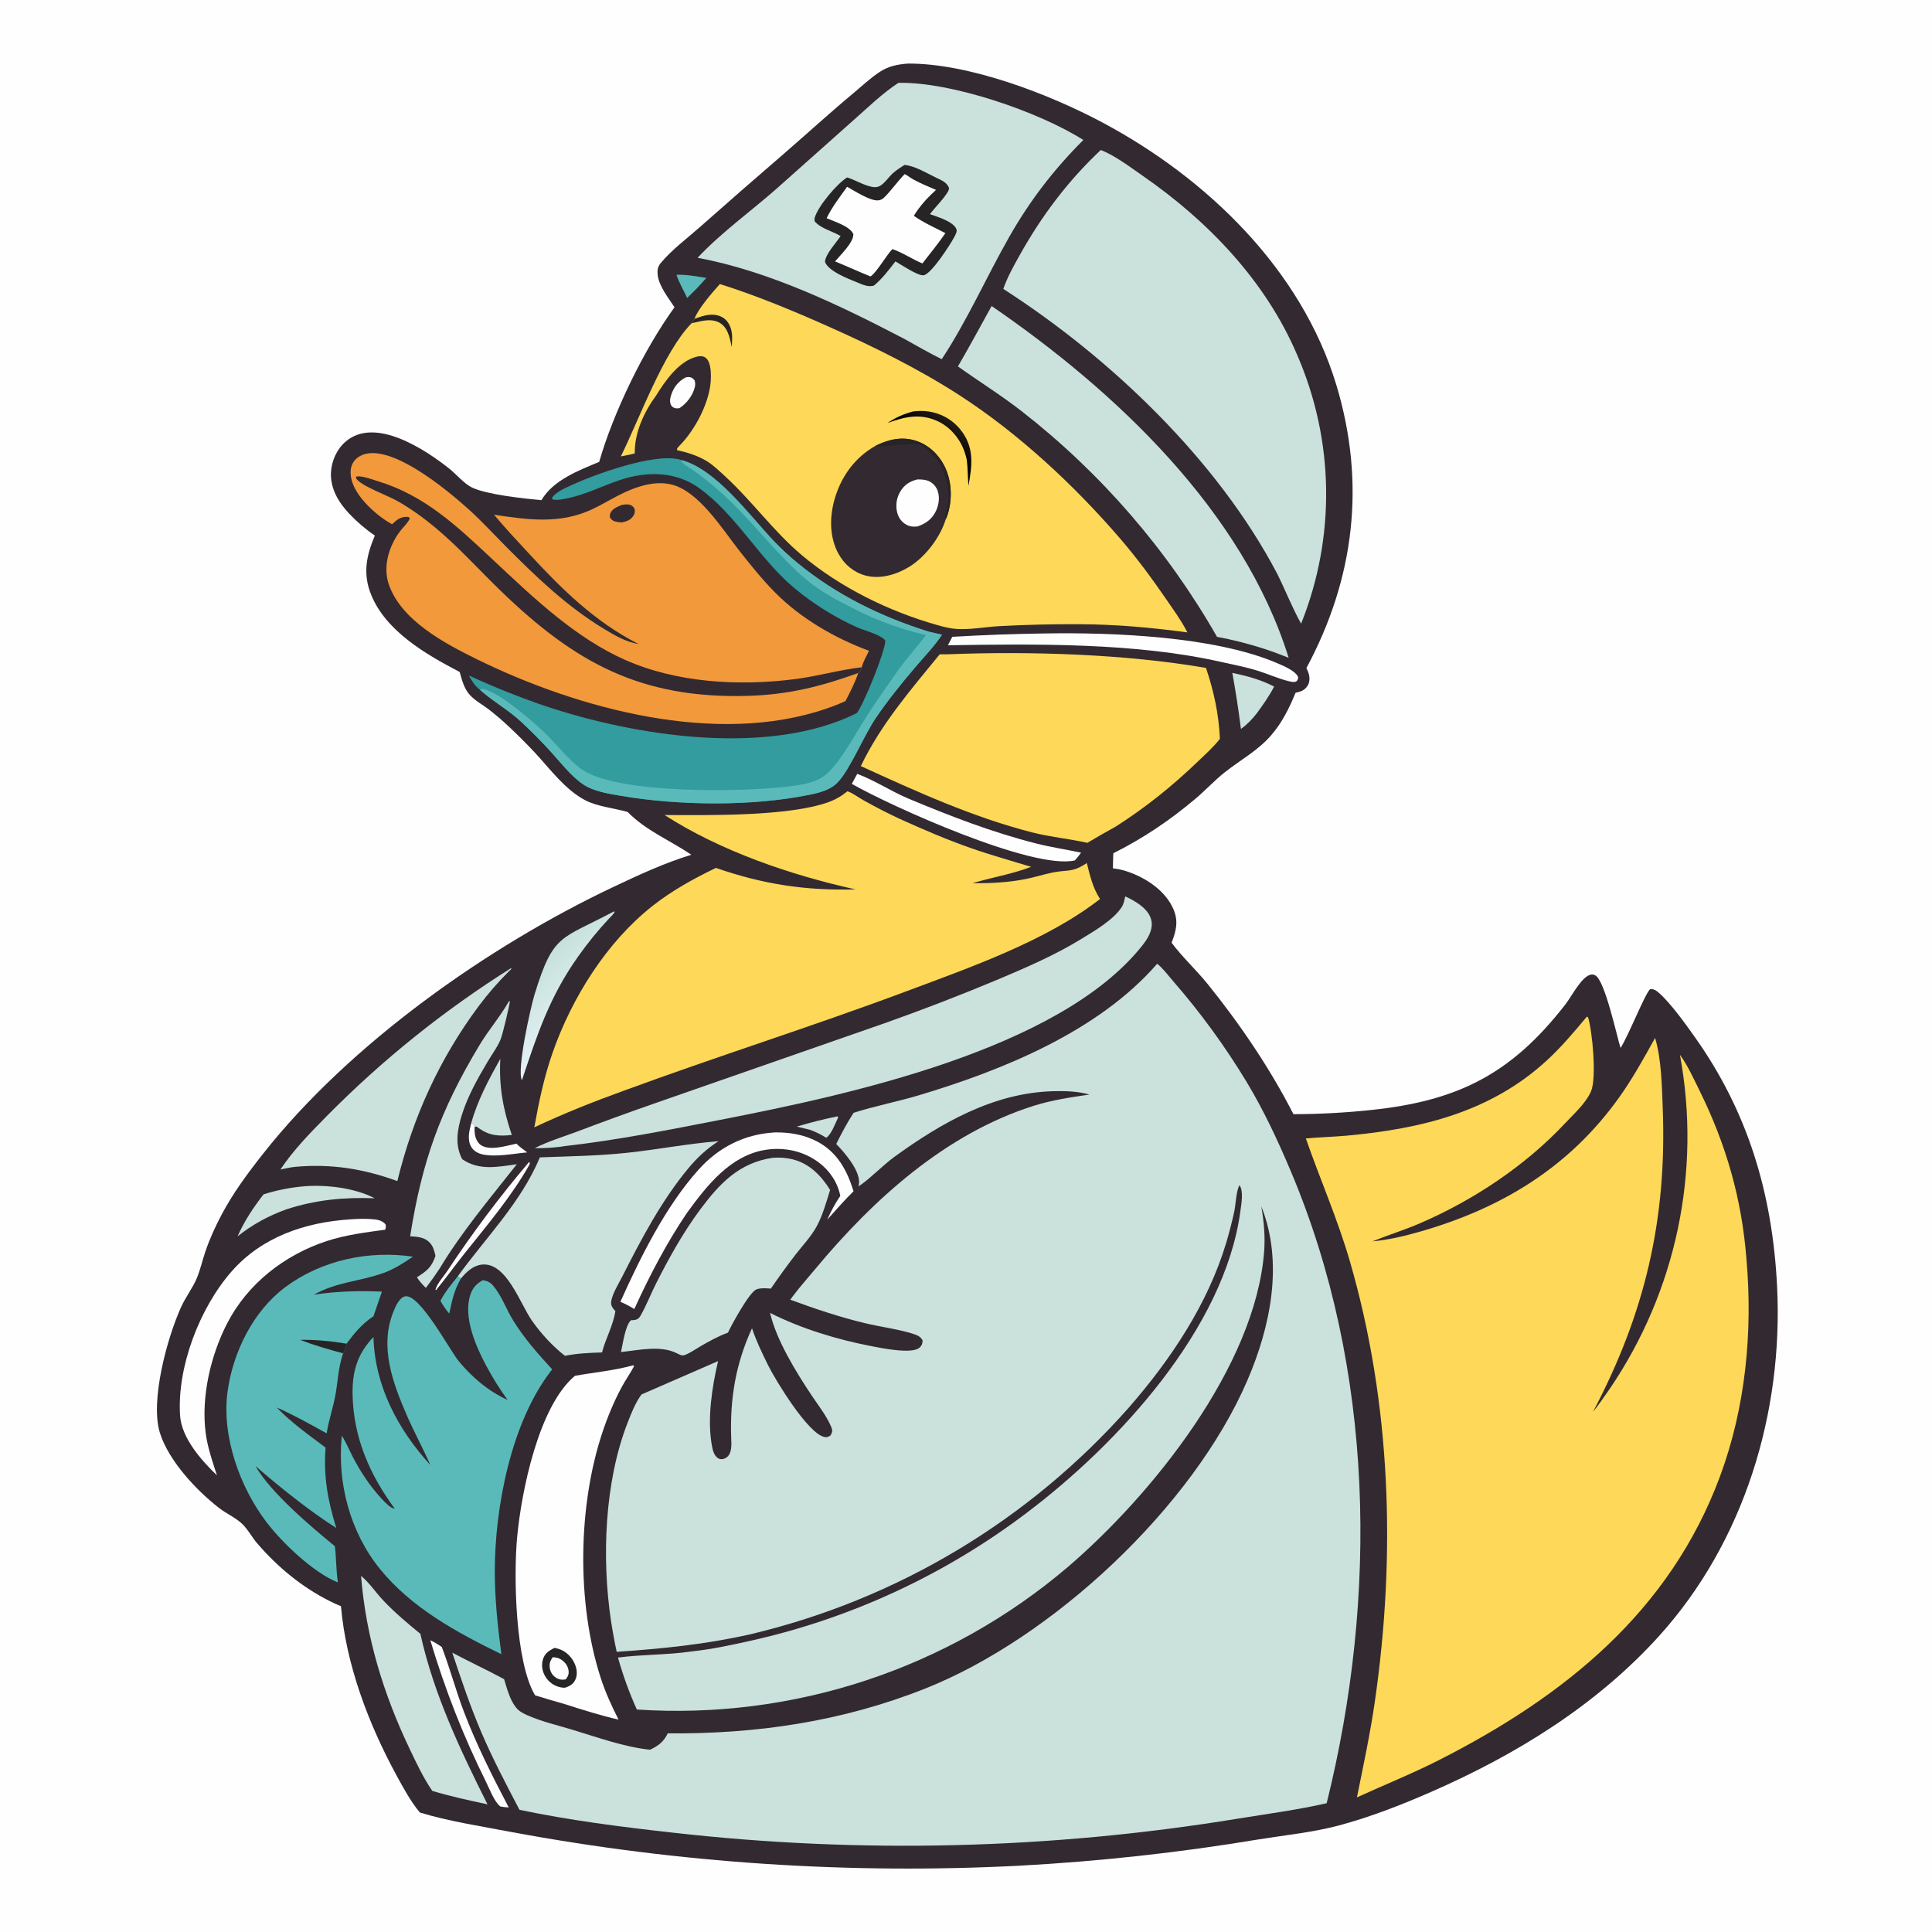 <svg version="1.1" xmlns="http://www.w3.org/2000/svg" style="display: block;" viewBox="0 0 2048 2048" width="1024" height="1024">
<defs>
	<linearGradient id="Gradient1" gradientUnits="userSpaceOnUse" x1="568.394" y1="1025.4" x2="615.712" y2="1071.11">
		<stop class="stop0" offset="0" stop-opacity="1" stop-color="rgb(198,225,217)"/>
		<stop class="stop1" offset="1" stop-opacity="1" stop-color="rgb(227,241,246)"/>
	</linearGradient>
	<linearGradient id="Gradient2" gradientUnits="userSpaceOnUse" x1="994.976" y1="474.049" x2="1012.02" y2="451.254">
		<stop class="stop0" offset="0" stop-opacity="1" stop-color="rgb(0,0,0)"/>
		<stop class="stop1" offset="1" stop-opacity="1" stop-color="rgb(34,26,22)"/>
	</linearGradient>
</defs>
<path transform="translate(0,0)" fill="rgb(254,254,254)" d="M 0 0 L 2048 0 L 2048 2048 L 0 2048 L 0 0 z"/>
<path transform="translate(0,0)" fill="rgb(50,42,48)" d="M 962.231 67.391 C 1026.89 66.974 1112.15 99.675 1169.05 130.069 C 1279.39 189.008 1379.57 285.643 1416.55 407.989 C 1447.99 511.993 1436 612.924 1384.85 708.174 C 1385.8 710.162 1386.76 712.179 1387.35 714.307 C 1388.51 718.516 1388.43 723.286 1386.01 727.055 C 1382.96 731.815 1378.64 733.28 1373.34 734.349 C 1366.63 750.758 1358.96 766.268 1347.22 779.729 C 1333.12 795.882 1314.65 805.724 1298.14 818.808 C 1287.45 827.28 1278.08 837.513 1267.65 846.341 C 1240.55 869.281 1211.92 888.62 1180.18 904.479 C 1179.89 909.803 1179.86 915.156 1179.73 920.487 C 1186.39 921.107 1192.66 922.872 1198.88 925.246 C 1217.36 932.302 1236.09 945.369 1244.04 964.144 C 1249.37 976.756 1246.69 987.171 1241.92 999.298 C 1253.32 1014.66 1268.02 1028.07 1280.14 1043.08 C 1314.43 1085.52 1346.26 1132.45 1371.1 1181.07 C 1398.2 1181.02 1425.27 1179.58 1452.22 1176.77 C 1545.05 1167.24 1601.88 1138.83 1659.44 1064.64 C 1665.63 1056.66 1675.55 1037.17 1684.78 1033.62 C 1687.06 1032.74 1688.99 1032.79 1691.15 1033.97 C 1701.3 1039.5 1713.74 1097.84 1717.84 1110.82 C 1725.97 1098.59 1743.9 1052.98 1749.23 1048.52 C 1753.2 1048.23 1755.74 1050.01 1758.59 1052.53 C 1770.93 1063.4 1786.2 1084.74 1795.92 1098.38 C 1853.02 1178.49 1878.83 1265.48 1883.78 1363.3 C 1890.53 1496.92 1849.11 1634.38 1758.45 1734.51 C 1692.12 1807.76 1607.04 1860.14 1517.14 1899.44 C 1485.56 1913.26 1453.43 1925.84 1420.1 1934.84 C 1392.5 1942.29 1363.08 1945.23 1334.85 1949.74 C 1250.57 1963.79 1165.57 1973.14 1080.24 1977.74 C 900.172 1986.99 719.637 1975.01 542.362 1942.07 C 511.714 1936.2 474.503 1930.49 444.983 1921.28 C 435.067 1909.23 427.71 1895.54 420.279 1881.89 C 390.672 1827.47 366.856 1764.8 361.43 1702.63 C 357.44 1701.02 353.521 1699.24 349.683 1697.3 C 319.852 1682.32 294.482 1661.33 272.738 1636.14 C 267.131 1629.64 263.191 1621.75 257.047 1615.72 C 250.082 1608.89 240.089 1604.64 232.301 1598.6 C 208.271 1579.95 178.779 1548.55 169.498 1518.87 C 158.974 1485.22 177.119 1418.12 192.079 1385.31 C 196.96 1374.61 204.515 1365.04 208.919 1354.2 C 212.547 1345.27 214.665 1335.59 217.781 1326.45 C 222.264 1313.3 228.159 1300.37 234.648 1288.08 C 247.08 1264.55 262.533 1243.72 278.981 1222.88 C 370.831 1106.48 517.216 1003.01 650.978 939.825 C 677.802 927.154 704.449 914.78 732.859 906.084 C 710.06 890.6 685.133 880.837 665.325 860.736 C 651.011 856.575 633.167 855.084 620.062 848.141 C 598.916 836.938 583.096 815.198 567.085 797.911 C 558.054 788.274 548.708 778.937 539.062 769.917 C 532.359 763.612 525.362 757.628 518.095 751.983 C 511.297 746.79 502.78 742.337 497.264 735.77 C 491.722 729.171 489.584 720.448 487.29 712.33 C 451.741 693.817 408.922 669.09 393.322 630.177 C 384.413 607.956 388.367 589.086 397.351 567.707 C 387.706 561.154 378.344 553.141 370.307 544.684 C 359.082 532.873 350.064 517.909 350.822 501.039 C 351.377 488.711 357.046 476.057 366.492 468.015 C 397.895 441.279 450.886 476.675 476.124 496.667 C 483.63 502.613 491.873 512.694 500.281 516.761 C 515.832 524.282 555.436 528.499 573.9 530.209 C 586.735 508.659 613.072 498.926 635.164 489.603 C 650.202 437.204 682.846 369.884 715.025 325.717 C 708.664 315.987 698.699 303.587 697.205 291.792 C 696.621 287.188 697.091 282.874 700.104 279.206 C 711.76 265.02 728.176 252.848 742.006 240.62 C 771.502 214.512 801.173 188.602 831.017 162.893 C 855.717 141.523 879.796 119.447 904.896 98.545 C 913.751 91.171 922.737 82.695 932.349 76.361 C 941.909 70.061 951.027 68.327 962.231 67.391 z"/>
<path transform="translate(0,0)" fill="rgb(203,225,219)" d="M 1226.66 1021.62 C 1232.53 1026.16 1237.94 1033.58 1242.85 1039.21 C 1272.12 1072.76 1298.42 1108.78 1321.46 1146.88 C 1339.8 1177.32 1354.48 1208.85 1368.29 1241.53 C 1456.98 1451.48 1460.7 1692.28 1406.33 1911.49 C 1375.34 1918.56 1343.36 1922.79 1311.98 1927.88 C 1113.6 1960.35 911.684 1965.28 711.952 1942.54 C 658.234 1936.58 603.588 1929.58 550.678 1918.48 C 536.402 1891.23 522.105 1864.11 510.018 1835.78 C 498.325 1808.38 488.826 1780.1 479.437 1751.85 C 497.524 1761.64 516.28 1770.12 534.345 1779.96 C 537.486 1789.94 540.399 1801.94 547.089 1810.16 C 550.439 1814.28 554.953 1816.49 559.729 1818.56 C 574.218 1824.87 590.493 1828.73 605.671 1833.27 C 632.517 1841.31 661.105 1851.85 688.987 1854.78 C 697.917 1850.68 703.523 1846.39 707.854 1837.41 C 802.003 1838.28 892.626 1824.9 980.461 1790.07 C 1115.8 1736.39 1264.26 1597.65 1322.14 1463.55 C 1346.85 1406.31 1360.86 1338.63 1337.05 1278.79 C 1339.8 1294.93 1341.3 1310.62 1340.02 1326.99 C 1330.53 1448.69 1221.22 1584.53 1131.94 1661.1 C 1005.12 1769 841.218 1823.19 675.07 1812.16 C 667.022 1794.33 660.346 1775.91 655.099 1757.07 C 680.985 1753.7 707.243 1754.39 733.239 1750.57 C 754.226 1748.36 775.489 1743.79 796.073 1739.18 C 902.255 1715.44 1002.08 1669.12 1088.76 1603.35 C 1185.04 1530.64 1298.05 1408.48 1314.84 1283.97 C 1315.81 1276.75 1318.53 1262.42 1313.84 1256.29 C 1310.23 1263.3 1310.06 1276.41 1308.34 1284.45 C 1305.91 1295.51 1303.09 1306.48 1299.87 1317.33 C 1280.36 1382.37 1241.08 1441.07 1196.81 1491.86 C 1091.01 1611.64 950.693 1695.7 795.157 1732.45 C 747.956 1743.15 701.873 1747.72 653.719 1751 C 651.394 1740.24 649.396 1729.41 647.73 1718.52 C 637.722 1652.09 640.726 1570.68 665.491 1507.61 C 669.417 1497.61 673.601 1486.87 680.028 1478.19 L 761.196 1442.82 C 754.828 1470.02 749.796 1502.78 754.292 1530.36 C 755.163 1535.7 756.347 1542.77 761.283 1545.86 C 762.984 1546.92 765.347 1547.07 767.247 1546.43 C 776.786 1543.25 775.317 1531.03 775.061 1523.06 C 773.749 1482.27 779.975 1445.24 797.156 1408.05 C 801.597 1421.39 807.866 1434.3 814.063 1446.91 C 821.764 1462.58 856.729 1520.26 874.083 1523.29 C 877.095 1523.81 877.879 1523.13 880.348 1521.65 C 882.43 1518.21 882.663 1516.28 881.113 1512.57 C 876.179 1500.73 867.339 1489.68 860.258 1479.03 C 843.613 1454.01 823.097 1420.79 816.279 1391.71 C 849.136 1408.36 886.752 1419.76 922.879 1426.82 C 933.6 1428.92 966.229 1435.65 974.493 1428.77 C 977.101 1426.6 977.944 1424.1 977.994 1420.85 C 976.044 1417.19 973.104 1415.71 969.296 1414.38 C 955.374 1409.51 932.554 1406.38 917.227 1402.7 C 889.922 1396.14 864.044 1387.44 837.738 1377.74 C 838.437 1376.74 839.151 1375.75 839.881 1374.77 C 847.402 1364.64 856.059 1355.02 864.131 1345.31 C 925.485 1271.44 1002.62 1201.54 1095.93 1172.16 C 1115.41 1166.03 1134.79 1163.2 1154.9 1160.27 C 1142.32 1156.73 1129.09 1156.38 1116.11 1156.74 C 1052.95 1158.49 997.298 1190.59 947.542 1226.7 C 937.173 1234.23 917.935 1253.27 909.988 1257.53 C 910.289 1256.25 910.655 1254.81 910.693 1253.5 C 911.082 1240.06 895.222 1221.66 886.446 1212.73 C 892.02 1201.36 897.94 1190.22 904.871 1179.62 C 927.464 1172.35 950.974 1167.95 973.729 1161.14 C 1062.85 1134.47 1164.23 1093.45 1226.66 1021.62 z"/>
<path transform="translate(0,0)" fill="rgb(254,216,88)" d="M 1682.13 1077.68 L 1683.43 1078.43 C 1688.13 1093.71 1692.56 1142.6 1686.59 1156.77 C 1681.4 1169.1 1668.08 1181.1 1659.01 1190.78 C 1616.76 1235.86 1562.01 1272.19 1505.42 1296.66 C 1488.76 1303.87 1471.58 1309.13 1454.82 1315.9 C 1471.66 1314.38 1489.14 1310.22 1505.39 1305.56 C 1591.72 1280.78 1663.39 1237.49 1716.34 1163.35 C 1730.67 1143.29 1742.55 1121.75 1754.48 1100.22 C 1761.26 1123.56 1761.66 1150.81 1762.58 1175.02 C 1767.09 1292.95 1743.5 1392.79 1688.54 1496.78 C 1694.81 1488.95 1700.52 1480.68 1706.21 1472.42 C 1776.87 1368.79 1803.68 1241.42 1780.78 1118.11 C 1789.19 1129.63 1795.47 1143.72 1801.78 1156.5 C 1829.8 1213.31 1846.35 1270.93 1851.28 1334.24 C 1858.1 1411.86 1850.44 1491.98 1823.18 1565.29 C 1769.89 1708.6 1658.15 1798.36 1525.25 1865.83 C 1496.96 1880.2 1467.24 1892.07 1438.38 1905.32 C 1445.24 1871.56 1452.46 1837.79 1457.4 1803.69 C 1479.82 1648.72 1474.68 1487.91 1430.94 1337.06 C 1418.01 1292.47 1399.48 1250.5 1384.26 1206.82 C 1398.71 1205.44 1413.27 1205.15 1427.74 1203.82 C 1506.07 1196.62 1579.85 1179.08 1639.56 1124.24 C 1655.13 1109.93 1668.63 1093.9 1682.13 1077.68 z"/>
<path transform="translate(0,0)" fill="rgb(254,216,88)" d="M 763.094 301.092 C 802.711 313.565 841.498 329.756 879.388 346.667 C 926.037 367.488 973.751 390.979 1016.68 418.7 C 1079.49 459.256 1138.59 514.229 1187.27 570.752 C 1205.26 591.643 1221.19 613.293 1236.78 636.001 C 1244.17 646.765 1252.05 657.595 1258.06 669.198 C 1258.26 669.588 1258.46 669.981 1258.65 670.373 C 1219.99 665.178 1182.82 661.818 1143.74 661.69 C 1115.34 661.543 1086.94 662.239 1058.58 663.775 C 1044.29 664.604 1028.53 667.603 1014.35 666.737 C 1007.49 666.318 1000.62 664.577 994.026 662.72 C 942.597 648.245 890.707 622.862 849.791 588.38 C 820.036 563.305 797.203 531.076 768.516 504.795 C 762.49 499.275 756.051 492.972 749.078 488.74 C 739.504 482.928 728.534 479.577 717.683 477.148 C 717.654 475.182 717.87 475.353 718.95 473.855 C 736.821 456.384 753.718 424.715 753.589 399.238 C 753.559 393.317 753.205 383.272 748.061 379.306 C 745.137 377.052 741.531 377.334 738.192 378.205 C 719.534 383.069 705.274 403.485 695.733 418.916 C 682.82 436.466 672.49 458.573 672.878 480.597 C 668.027 481.993 663.064 482.851 658.11 483.797 C 677.869 443.994 703.37 372.858 733.124 342.636 L 736.17 338.021 C 739.771 327.568 755.448 309.607 763.094 301.092 z"/>
<path transform="translate(0,0)" fill="rgb(38,36,37)" d="M 736.17 338.021 C 745.384 334.581 755.28 331.179 764.816 335.856 C 769.801 338.301 772.907 342.731 774.616 347.91 C 776.766 354.425 776.111 361.242 775.675 367.963 C 773.753 359.044 772.134 348.562 764.043 342.925 C 757.27 338.206 748.765 339.179 741.164 340.809 C 738.478 341.392 735.798 342.001 733.124 342.636 L 736.17 338.021 z"/>
<path transform="translate(0,0)" fill="rgb(50,42,48)" d="M 927.982 472.659 C 941.567 465.9 955.779 462.423 970.741 467.201 C 983.92 471.41 994.709 481.397 1000.94 493.639 C 1009.38 510.232 1009.92 530.92 1003.51 548.292 C 1003.2 549.153 1003.01 549.432 1002.61 550.154 C 996.819 569.528 980.782 590.694 963.381 601.13 C 949.79 609.281 932.793 614.33 917.112 609.996 C 904.745 606.578 895.079 598.283 888.906 587.157 C 879.16 569.593 879.299 548.146 884.677 529.265 C 891.515 505.255 906.147 484.947 927.982 472.659 z"/>
<path transform="translate(0,0)" fill="rgb(38,36,37)" d="M 927.982 472.659 C 941.567 465.9 955.779 462.423 970.741 467.201 C 983.92 471.41 994.709 481.397 1000.94 493.639 C 1009.38 510.232 1009.92 530.92 1003.51 548.292 C 1003.2 549.153 1003.01 549.432 1002.61 550.154 C 1002.27 549.448 1001.59 548.823 1001.58 548.038 C 1001.55 546.368 1002.92 543 1003.35 541.242 C 1005.4 532.89 1006.07 524.955 1004.59 516.396 C 1000.96 495.482 992.818 483.465 975.572 471.207 C 958.705 469.513 942.541 474.192 927.982 472.659 z"/>
<path transform="translate(0,0)" fill="rgb(254,254,254)" d="M 972.444 508.199 C 976.329 508.201 980.499 508.326 984.144 509.821 C 988.324 511.536 991.823 515.117 993.558 519.269 C 996.393 526.052 995.44 534.39 992.466 540.963 C 988.332 550.1 981.767 554.852 972.549 558.084 C 968.016 558.519 964.615 558.335 960.565 556.062 C 955.536 553.24 952.432 548.716 951.024 543.175 C 949.175 535.661 950.364 527.722 954.332 521.08 C 958.721 513.751 964.321 510.291 972.444 508.199 z"/>
<path transform="translate(0,0)" fill="url(#Gradient2)" d="M 968.164 436.123 C 973.558 435.461 979.158 435.399 984.548 436.225 C 999.218 438.472 1011.8 446.242 1020.35 458.376 C 1033.07 476.434 1030.17 494.954 1026.58 515.094 C 1025.83 505.6 1026 496.258 1024.72 486.771 C 1024.03 484.201 1023.37 481.625 1022.51 479.102 C 1017.85 465.262 1007.25 452.587 993.966 446.47 C 975.238 437.846 958.871 441.838 940.645 448.453 C 949.661 442.523 957.717 438.82 968.164 436.123 z"/>
<path transform="translate(0,0)" fill="rgb(254,216,88)" d="M 898.287 838.774 C 903.657 840.472 910.286 845.537 915.434 848.37 C 927.956 855.416 940.743 861.98 953.768 868.046 C 978.453 879.253 1003.94 890.199 1029.51 899.146 C 1050.47 906.48 1071.85 912.408 1093.08 918.882 C 1072.55 926.786 1051.64 929.902 1030.82 936.321 C 1050.04 936.344 1068.68 935.535 1087.6 931.749 C 1097.04 929.861 1106.23 926.879 1115.66 924.947 C 1132.29 921.537 1136.18 925.438 1152.09 914.843 C 1155.3 927.916 1158.57 941.628 1166.1 952.953 C 1108.95 997.462 1028.58 1025.43 960.597 1050.87 C 861.309 1088.02 760.17 1119.75 660.73 1156.39 C 628.591 1168.01 597.311 1180.44 566.403 1195.03 C 571.255 1167.88 576.771 1141.53 585.934 1115.47 C 606.293 1057.57 643.017 998.745 691.485 960.486 C 712.188 944.143 735.239 931.404 758.945 920.014 C 808.827 937.418 854.145 944.237 906.906 942.824 C 838.208 927.583 763.803 902.231 704.44 863.944 C 751.149 864.209 836.191 865.461 878.064 850.342 C 885.737 847.571 891.98 843.928 898.287 838.774 z"/>
<path transform="translate(0,0)" fill="rgb(242,153,59)" d="M 415.63 555.714 C 405.15 550.013 395.461 541.983 387.389 533.218 C 379.052 524.167 370.8 511.654 371.737 498.856 C 372.132 493.452 374.517 488.56 378.859 485.253 C 407.858 463.166 475.766 520.834 497.459 540.495 C 510.569 552.376 522.651 565.523 535.102 578.091 C 567.125 610.418 600.358 642.425 639.403 666.126 C 650.849 673.074 663.428 680.603 676.877 682.663 C 630.297 659.113 594.934 623.888 559.927 585.971 C 547.671 572.697 535.273 559.518 523.705 545.633 C 559.775 550.987 593.312 555.898 627.593 539.906 C 639.543 534.332 650.71 527.172 662.704 521.666 C 677.752 514.76 695.882 509.454 712.403 513.753 C 741.162 521.238 765.893 561.118 783.33 583.275 C 795.387 598.597 807.811 614.135 821.552 627.996 C 849.106 655.794 884.693 676.283 921.143 689.861 C 918.635 695.657 914.919 701.123 913.527 707.317 C 912.437 710.32 912.38 711.5 909.76 713.44 C 906.33 723.562 901.175 733.724 896.204 743.177 C 889.552 746.211 882.747 748.897 875.816 751.225 C 759.192 791.229 612.673 751.353 506.24 699.183 C 471.865 682.334 424.839 657.615 411.997 619 C 405.814 600.408 412.257 579.168 423.621 563.736 C 427.104 559.008 431.67 555.276 434.316 549.979 L 433.737 548.318 C 432.615 548.013 432.414 547.898 431.077 547.887 C 424.068 547.83 420.37 551.281 415.63 555.714 z"/>
<path transform="translate(0,0)" fill="rgb(50,42,48)" d="M 909.76 713.44 C 869.755 727.869 835.241 736.467 792.325 737.65 C 679.542 740.76 609.841 702.708 531.209 626.734 C 507.709 604.028 485.714 579.398 460.52 558.519 C 448.376 548.455 435.023 538.895 421.303 531.144 C 410.65 525.126 386.531 516.498 379.185 509.082 C 377.704 507.586 377.41 507.415 377.41 505.258 C 377.755 505.18 378.093 505.065 378.444 505.025 C 384.529 504.347 394.967 508.386 400.969 510.22 C 449.975 525.194 484.022 557.345 520.408 591.389 C 543.776 613.253 566.937 635.431 592.038 655.323 C 613.646 672.447 637.056 688.159 662.306 699.372 C 717.512 723.889 783.304 727.47 842.61 719.923 C 866.461 716.888 889.834 710.082 913.527 707.317 C 912.437 710.32 912.38 711.5 909.76 713.44 z"/>
<path transform="translate(0,0)" fill="rgb(50,42,48)" d="M 659.266 535.177 C 661.524 534.875 664.729 534.363 666.996 534.917 C 669.845 535.613 670.977 536.805 672.59 539.133 C 673.183 541.83 673.122 543.749 671.751 546.183 C 668.95 551.155 664.652 552.573 659.39 553.782 C 656.893 553.78 654.078 553.375 651.691 552.65 C 649.167 551.883 647.726 550.542 646.496 548.238 C 646.393 546.801 646.333 545.584 646.928 544.228 C 649.24 538.963 654.383 537.293 659.266 535.177 z"/>
<path transform="translate(0,0)" fill="rgb(203,225,219)" d="M 1166.85 159.029 C 1167.13 159.126 1167.41 159.212 1167.69 159.322 C 1182.49 165.285 1198.32 177.345 1211.45 186.435 C 1280.66 234.351 1341.72 297.963 1375.04 376.24 C 1414.51 466.811 1416.02 569.423 1379.24 661.116 C 1369.7 644.108 1362.46 625.263 1353.66 607.779 C 1290.46 487.509 1177.05 379.266 1063.55 306.268 C 1067.82 293.886 1074.39 282.172 1080.76 270.757 C 1103.95 229.174 1132.08 191.659 1166.85 159.029 z"/>
<path transform="translate(0,0)" fill="rgb(203,225,219)" d="M 952.38 87.818 C 1008.65 86.631 1101.33 118.509 1148.38 148.381 C 1117.11 179.668 1091.71 212.625 1069.82 251.137 C 1045.5 293.916 1025.42 339.571 998.292 380.748 C 984.813 374.217 971.703 366.367 958.541 359.197 C 890.417 323.667 815.537 287.441 739.457 273.264 C 764.882 246.155 796.304 223.829 824.133 199.188 L 904.943 127.228 C 920.196 113.801 935.343 98.897 952.38 87.818 z"/>
<path transform="translate(0,0)" fill="rgb(38,36,37)" d="M 958.772 174.855 C 970.174 175.812 982.926 183.973 993.208 188.786 C 998.504 191.265 1003.99 193.62 1006.08 199.453 C 1005.91 205.381 990.12 220.806 985.779 227.052 C 987.024 227.439 988.26 227.854 989.487 228.297 C 996.522 230.804 1010.91 235.495 1013.86 242.926 C 1014.88 245.476 1012.63 249.284 1011.43 251.518 C 1006.88 259.985 987.364 290.227 979.183 291.78 C 973.457 292.866 954.903 280.34 949.2 277.094 C 942.121 286.245 935.344 295.258 926.442 302.722 C 920.241 304.661 914.043 301.599 908.365 299.252 C 898.81 295.305 878.721 287.892 874.494 277.726 C 874.994 269.181 886.341 257.545 891.071 250.228 C 882.415 244.971 870.554 242.531 863.746 234.782 C 863.33 233.005 863.103 232.764 863.622 230.87 C 866.948 218.737 887.658 194.212 898.069 188.086 C 906.692 190.914 914.845 195.993 923.711 197.955 C 926.786 198.636 929.469 198.723 932.387 197.3 C 937.319 194.895 942.263 187.357 946.576 183.545 C 950.346 180.211 954.525 177.533 958.772 174.855 z"/>
<path transform="translate(0,0)" fill="rgb(254,254,254)" d="M 959 184.573 C 962.237 186.085 965.341 188.731 968.559 190.469 C 976.176 194.583 984.259 197.889 992.209 201.3 C 982.965 209.76 975.289 218.036 968.69 228.748 C 978.891 236.044 991.047 241.312 1002.17 247.149 C 994.664 258.178 985.907 268.659 977.78 279.263 C 966.848 274.762 957.185 267.866 945.908 264.029 C 939.752 270.446 928.449 289.949 922.742 293.02 C 910.141 287.984 897.768 282.263 885.208 277.093 C 890.825 270.362 905.2 256.775 904.555 248.03 C 900.702 239.725 884.534 234.918 876.266 231.322 C 881.948 219.451 890.366 208.66 897.989 197.977 C 905.569 202.266 921.892 212.737 930.302 212.428 C 932.417 212.351 933.723 211.902 935.518 210.764 C 940.057 207.888 953.112 190.198 959 184.573 z"/>
<path transform="translate(0,0)" fill="rgb(254,216,88)" d="M 1005.34 693.553 C 1091.91 690.14 1193.43 693.322 1278.42 708.046 C 1286.71 732.799 1292.02 757.007 1293.13 783.175 C 1286.65 791.66 1278.22 799.131 1270.54 806.517 C 1242.99 833.005 1214.74 855.82 1182.48 876.351 C 1172.44 881.877 1162.48 887.576 1152.63 893.445 C 1133.15 889.059 1113.42 887.355 1093.89 882.329 C 1030.5 866.017 971.809 839.159 912.501 812.088 C 934.047 767.38 964.99 731.79 996.097 693.636 L 1005.34 693.553 z"/>
<path transform="translate(0,0)" fill="rgb(90,186,186)" d="M 511.91 1357.04 C 516.342 1357.85 519.561 1359.1 522.559 1362.62 C 531.641 1373.26 536.562 1387.63 543.862 1399.54 C 555.504 1418.54 570.374 1435.22 585.357 1451.59 C 584.855 1452.22 584.358 1452.86 583.865 1453.5 C 541.886 1507.96 524.503 1597.61 524.503 1665.95 C 524.503 1695.46 527.64 1724.3 531.459 1753.51 C 484.509 1730.68 436.15 1704.39 402.699 1663.08 C 371.019 1623.95 357.191 1571.65 362.366 1521.89 C 366.876 1528.92 370.18 1537.05 374.031 1544.49 C 382.38 1560.63 392.81 1576.31 405.317 1589.54 C 408.245 1592.64 414.171 1599.03 418.377 1599.16 C 391.765 1562.98 374.711 1523.9 373.755 1478.48 C 373.241 1454.06 378.769 1435.1 395.899 1417.31 C 397.213 1468.88 421.757 1515.29 456.152 1552.91 C 448.336 1535.06 438.897 1517.97 431.15 1500.09 C 416.208 1465.59 402.147 1427.51 416.924 1390.73 C 419.088 1385.34 422.94 1375.98 429.009 1374.28 C 444.35 1370 476.983 1431.8 486.421 1443.09 C 501.024 1460.55 517.452 1474.56 538.157 1484.03 C 529.661 1472.55 521.905 1459.93 515.201 1447.34 C 504.401 1427.05 490.81 1396.07 498.559 1372.64 C 501.052 1365.1 505.03 1360.7 511.91 1357.04 z"/>
<path transform="translate(0,0)" fill="rgb(50,156,159)" d="M 908.28 755.91 C 915.791 746.071 938.397 690.438 938.494 679.127 C 934.261 672.88 916.305 668.405 909.14 665.244 C 885.606 654.86 862.487 640.346 842.72 623.984 C 805.017 592.775 780.784 545.812 740.904 517.24 C 716.077 499.452 685.521 499.449 657.365 508.783 C 638.5 515.037 621.536 524.012 601.79 528.163 C 596.88 529.195 590.374 530.733 585.533 529.289 L 585.146 527.686 C 588.745 522.463 595.43 519.178 601.038 516.462 C 627.138 503.819 695.798 478.62 722.277 487.681 C 759.207 497.572 794.153 545.848 820.258 573.477 C 828.434 582.007 837.124 590.03 846.279 597.501 C 886.847 630.685 934.579 654.053 984.434 669.548 L 998.562 672.807 C 990.631 684.921 979.971 695.83 970.579 706.86 C 955.936 724.056 941.568 741.804 928.816 760.464 C 915.791 779.525 901.382 815.104 888.264 829.051 C 880.224 837.599 868.762 840.274 857.683 842.548 C 797.381 854.921 719.369 854.007 658.811 843.696 C 645.712 841.466 629.482 839.1 618.252 831.514 C 605.063 822.606 594.203 808.137 583.486 796.435 C 573.723 785.776 563.382 775.342 552.821 765.464 C 539.107 752.636 522.684 743.651 508.822 731.325 C 503.405 726.968 500.275 722.038 497.008 716.039 C 523.474 728.255 550.557 739.089 578.148 748.496 C 673.373 780.314 814.542 802.619 908.28 755.91 z"/>
<path transform="translate(0,0)" fill="rgb(90,186,186)" d="M 722.277 487.681 C 759.207 497.572 794.153 545.848 820.258 573.477 C 828.434 582.007 837.124 590.03 846.279 597.501 C 886.847 630.685 934.579 654.053 984.434 669.548 L 998.562 672.807 C 990.631 684.921 979.971 695.83 970.579 706.86 C 955.936 724.056 941.568 741.804 928.816 760.464 C 915.791 779.525 901.382 815.104 888.264 829.051 C 880.224 837.599 868.762 840.274 857.683 842.548 C 797.381 854.921 719.369 854.007 658.811 843.696 C 645.712 841.466 629.482 839.1 618.252 831.514 C 605.063 822.606 594.203 808.137 583.486 796.435 C 573.723 785.776 563.382 775.342 552.821 765.464 C 539.107 752.636 522.684 743.651 508.822 731.325 L 511.135 730.298 C 526.79 731.42 566.839 766.288 578.74 778.072 C 590.786 790 601.557 804.032 615.028 814.385 C 651.799 842.649 790.945 839.612 837.736 833.492 C 849.968 831.892 864.823 829.629 874.758 821.714 C 890.409 809.246 908.03 775.655 919.381 758.225 C 929.12 743.269 939.403 728.485 949.651 713.87 C 959.557 699.744 971.065 686.835 981.611 673.194 C 955.144 667.127 929.535 657.79 905.373 645.401 C 888.007 636.683 871.224 628.014 856.16 615.563 C 822.741 587.94 797.495 551.946 765.453 523.112 C 756.054 514.661 746.22 506.707 735.991 499.281 C 733.043 497.142 724.848 492.659 723.005 489.878 C 722.578 489.235 722.52 488.413 722.277 487.681 z"/>
<path transform="translate(0,0)" fill="rgb(203,225,219)" d="M 1192.79 950.24 C 1197.72 952.408 1202.88 955.271 1207.28 958.379 C 1213.63 962.868 1219.57 968.962 1220.73 976.981 C 1222.11 986.437 1216.32 995.463 1210.68 1002.54 C 1122.49 1113.32 896.455 1161.13 763.151 1187.15 C 708.921 1197.74 655.211 1208.4 600.236 1214.72 C 589.216 1216.49 578.058 1217.28 566.898 1217.06 C 580.717 1209.96 596.602 1205.18 611.168 1199.75 C 638.357 1189.43 665.685 1179.47 693.145 1169.89 L 937.576 1084.7 C 978.566 1070.2 1019.13 1054.53 1059.22 1037.71 C 1088.23 1025.45 1117.96 1012.56 1144.91 996.131 C 1158.97 987.553 1180.7 975.11 1189.35 961.078 C 1191.24 958.009 1191.96 953.725 1192.79 950.24 z"/>
<path transform="translate(0,0)" fill="rgb(203,225,219)" d="M 1051.16 324.411 C 1182.08 414.175 1317.61 541.62 1366.03 697.279 C 1356.74 693.569 1347.5 690.116 1337.96 687.078 C 1322.08 682.092 1306.43 678.103 1290.07 675.068 C 1237.24 582.51 1166.81 501.189 1082.74 435.691 C 1061.09 418.857 1037.75 404.341 1015.44 388.426 C 1027.77 367.314 1039.31 345.791 1051.16 324.411 z"/>
<path transform="translate(0,0)" fill="rgb(90,186,186)" d="M 358.179 1677.44 C 332.314 1667.2 299.165 1635.44 282.456 1613.49 C 254.036 1576.17 234.777 1522.12 241.268 1474.91 C 247 1433.22 268.446 1389.67 302.634 1364.27 C 341.019 1335.76 390.91 1325.25 437.78 1332.12 C 427.964 1338.73 417.928 1345.3 406.733 1349.33 C 380.743 1358.7 358.493 1358.29 332.596 1372.45 C 355.934 1368.82 381.249 1368.04 404.85 1369.19 L 395.887 1395.23 C 383.422 1403.67 376.253 1412.47 367.325 1424.34 C 366.925 1428.38 365.932 1431.18 363.689 1434.58 C 358.202 1450.88 358.418 1463.89 355.291 1480.22 C 352.759 1493.45 348.314 1505.99 346.293 1519.41 C 328.884 1509.78 311.522 1500.02 293.31 1491.97 C 308.763 1508.03 327.33 1521.17 345.119 1534.5 C 342.826 1565.27 347.444 1590.46 356.454 1619.7 C 329.392 1602.75 295.089 1575.23 270.746 1553.98 C 286.811 1582.18 329.681 1618.33 354.99 1639.07 C 356.54 1651.83 356.239 1664.72 358.179 1677.44 z"/>
<path transform="translate(0,0)" fill="rgb(38,36,37)" d="M 318.171 1420.26 C 334.334 1420.03 351.39 1421.67 367.325 1424.34 C 366.925 1428.38 365.932 1431.18 363.689 1434.58 C 347.902 1430.3 333.421 1426.28 318.171 1420.26 z"/>
<path transform="translate(0,0)" fill="rgb(203,225,219)" d="M 572.282 1226.87 C 603.372 1225.67 633.787 1225.32 664.818 1222 C 697.108 1218.54 729.429 1212.29 761.701 1209.68 C 749.166 1217.8 739.262 1226.91 729.708 1238.4 C 701.296 1272.59 679.544 1313.83 659.539 1353.38 C 655.75 1360.87 649.735 1370.32 648.066 1378.51 C 647.399 1381.77 647.908 1384.24 649.891 1386.98 C 650.596 1387.96 651.505 1388.85 652.328 1389.72 C 650.22 1404.59 641.93 1418.96 638.163 1433.65 C 624.908 1434.03 611.865 1434.62 598.815 1437.21 C 585.547 1426.77 573.542 1413.72 563.848 1399.91 C 551.386 1382.14 536.73 1337.4 510.573 1340.55 C 501.325 1341.67 494.288 1348.37 488.658 1355.26 L 485.269 1352.97 C 515.432 1311.22 551.939 1275.28 572.282 1226.87 z"/>
<path transform="translate(0,0)" fill="rgb(254,254,254)" d="M 671.354 1447.24 L 672.022 1448.43 C 668.09 1455.8 663.211 1462.64 659.232 1469.99 C 650.868 1485.44 643.799 1502.55 638.303 1519.21 C 612.511 1597.44 611.331 1699.15 636.457 1777.69 C 641.526 1793.53 648.193 1808.08 655.685 1822.86 C 636.635 1818.51 618.004 1812.65 599.421 1806.65 C 588.653 1803.6 577.92 1800.43 567.226 1797.14 C 546.189 1762.07 544.371 1671 548.135 1630.08 C 552.686 1580.61 571.103 1490.35 609.479 1458.42 C 630.3 1454.66 650.817 1452.94 671.354 1447.24 z"/>
<path transform="translate(0,0)" fill="rgb(38,36,37)" d="M 587.703 1746.82 C 589.793 1747.23 591.869 1747.68 593.857 1748.46 C 600.986 1751.26 606.793 1757.46 609.6 1764.55 C 611.705 1769.87 612.339 1775.83 609.653 1781.06 C 607.278 1785.68 603.507 1787.54 598.77 1789.1 C 597.338 1789.02 595.93 1788.95 594.518 1788.68 C 587.635 1787.39 581.641 1783.19 578.066 1777.17 C 574.916 1771.93 573.7 1765.45 575.39 1759.51 C 577.35 1752.62 581.65 1749.97 587.703 1746.82 z"/>
<path transform="translate(0,0)" fill="rgb(254,254,254)" d="M 585.942 1756.71 C 589.353 1756.97 591.958 1757.31 594.863 1759.22 C 598.767 1761.79 601.783 1765.56 602.595 1770.23 C 603.334 1774.47 602.229 1776.86 599.711 1780.22 C 595.731 1780.88 592.72 1780.61 589.322 1778.4 C 585.934 1776.23 583.608 1772.75 582.908 1768.79 C 581.998 1763.83 583.039 1760.7 585.942 1756.71 z"/>
<path transform="translate(0,0)" fill="rgb(203,225,219)" d="M 818.828 1227.37 C 825.602 1226.76 832.43 1227.2 839.072 1228.66 C 857.532 1232.85 870.265 1245.87 879.942 1261.35 C 876.247 1273.57 871.937 1288.45 865.93 1299.62 C 859.988 1310.66 850.881 1320.19 843.202 1330.05 C 834.187 1341.79 825.496 1353.77 817.141 1365.98 C 812.315 1365.61 806.4 1365.06 801.819 1366.84 C 794.279 1369.78 775.292 1404.72 771.665 1412.66 C 761.03 1416.59 751.62 1421.8 741.877 1427.51 C 736.861 1430.45 731.159 1434.49 725.74 1436.41 C 722.466 1437.57 720.239 1435.72 717.237 1434.41 C 699.936 1425.8 676.781 1431.3 658.278 1433.23 C 659.999 1425.84 662.939 1404.04 668.99 1399.47 C 670.262 1399.41 671.924 1399.45 673.195 1399.16 C 675.698 1398.61 677.339 1397.5 678.645 1395.26 C 684.859 1384.64 689.627 1372.15 695.211 1361.07 C 708.818 1334.08 724.036 1306.63 742.09 1282.32 C 762.651 1254.64 783.485 1232.62 818.828 1227.37 z"/>
<path transform="translate(0,0)" fill="rgb(203,225,219)" d="M 541.844 1026.2 C 542.354 1027.57 540.84 1028.25 539.855 1029.25 C 528.181 1040.82 517.375 1053.24 507.527 1066.4 C 465.735 1122.55 437.781 1184.18 421.202 1251.98 C 385.359 1239.01 351.381 1233.46 313.144 1236.86 C 307.914 1237.33 302.446 1238.73 297.266 1239.71 C 311.133 1218.9 329.198 1200.5 346.719 1182.76 C 405.524 1123.25 470.998 1070.71 541.844 1026.2 z"/>
<path transform="translate(0,0)" fill="rgb(203,225,219)" d="M 382.73 1670.52 C 391.35 1677.51 398.384 1688.19 406.074 1696.34 C 418.204 1709.19 431.95 1720.76 445.61 1731.93 C 459.603 1795.32 487.809 1855.01 516.768 1912.66 C 497.278 1908.51 477.293 1904.19 458.228 1898.41 C 448.756 1884.59 441.374 1868.86 434.176 1853.76 C 406.27 1795.2 387.95 1735.28 382.73 1670.52 z"/>
<path transform="translate(0,0)" fill="rgb(203,225,219)" d="M 539.78 1060.93 L 540.445 1061.86 C 539.574 1068.15 532.792 1096.74 530.51 1102.18 C 527.206 1110.06 521.631 1117.49 517.245 1124.86 C 506.543 1142.85 495.704 1162.05 489.509 1182.1 C 484.708 1197.63 481.993 1213.84 489.963 1228.78 C 507.913 1241.25 527.746 1236.89 547.868 1234.14 C 519.379 1270.36 489.697 1305.37 465.823 1344.99 C 461.267 1351.95 456.529 1358.63 451.454 1365.22 C 447.73 1361.66 444.76 1358.35 441.954 1353.96 C 452.509 1347.29 457.527 1343.32 461.625 1331.32 C 460.4 1326.31 459.433 1321.6 455.911 1317.64 C 450.414 1311.45 442.467 1310.95 434.773 1310.5 C 447.386 1230.75 466.772 1176.85 508.388 1107.69 C 518.081 1091.58 530.535 1077.32 539.78 1060.93 z"/>
<path transform="translate(0,0)" fill="rgb(254,254,254)" d="M 371.223 1292.57 C 378.449 1292.02 385.808 1291.81 393.043 1292.26 C 398.886 1292.62 404.571 1293.19 408.63 1297.76 C 409.26 1300.46 409.17 1300.89 408.322 1303.55 C 387.64 1306.33 366.307 1309.03 346.397 1315.56 C 301.677 1330.23 262.596 1360.63 240.878 1402.66 C 223.243 1436.79 213.006 1480.92 218.062 1519.3 C 219.662 1531.45 223.208 1542.98 226.934 1554.6 L 229.968 1563.91 C 213.397 1548.02 192.392 1524.34 190.872 1500.4 C 187.599 1448.86 211.731 1386.29 245.526 1347.75 C 277.622 1311.15 323.594 1295.63 371.223 1292.57 z"/>
<path transform="translate(0,0)" fill="rgb(254,254,254)" d="M 821.403 1200.41 C 836.84 1200.16 852.238 1202.73 866.029 1209.95 C 887.54 1221.21 897.883 1240.51 904.794 1262.78 C 895.015 1272.34 886.132 1282.69 876.959 1292.82 C 880.894 1284.01 885.231 1275.66 890.761 1267.74 C 887.943 1253.38 879.521 1240.93 867.849 1232.2 C 851.757 1220.17 831.418 1215.77 811.702 1218.84 C 774.175 1224.69 749.064 1257.01 728.099 1285.85 C 706.632 1317.62 688.262 1352.74 672.406 1387.62 C 667.544 1384.68 662.903 1382.14 657.627 1379.98 C 678.891 1332.65 705.49 1278.98 740.342 1240.06 C 761.853 1216.04 789.158 1202.21 821.403 1200.41 z"/>
<path transform="translate(0,0)" fill="rgb(254,254,254)" d="M 1108.64 671.471 C 1180.05 670.336 1287.44 674.559 1353.41 702.795 C 1359.89 705.565 1373.4 711.022 1376.09 717.763 C 1375.85 720.643 1375.91 720.56 1373.82 722.557 C 1370.98 723.316 1368.71 722.726 1365.92 722.041 C 1354.99 719.359 1344.24 714.47 1333.44 711.083 C 1320.59 707.051 1307.46 704.582 1294.33 701.658 C 1203.65 681.128 1097.48 682.541 1004.84 684.021 L 1009.44 675.048 C 1042.47 673.103 1075.55 671.911 1108.64 671.471 z"/>
<path transform="translate(0,0)" fill="rgb(254,254,254)" d="M 908.711 820.319 C 927.312 827.247 944.627 838.858 963.056 846.587 C 1007 865.017 1052.02 882.385 1098.27 894.098 C 1114.02 898.087 1130.11 900.495 1146 903.852 C 1143.97 906.744 1141.7 909.379 1139.41 912.059 C 1095.07 922.519 944.678 854.802 902.947 830.937 L 908.711 820.319 z"/>
<path transform="translate(0,0)" fill="url(#Gradient1)" d="M 650.89 966.086 L 651.474 966.623 C 650.283 969.325 647.553 971.609 645.535 973.767 C 633.476 986.656 622.961 999.675 612.747 1014.08 C 582.418 1056.86 569.506 1096.52 553.25 1145.15 C 547.565 1134.44 562.354 1068.17 566.734 1053.91 C 586.746 988.775 594.52 996.211 650.89 966.086 z"/>
<path transform="translate(0,0)" fill="rgb(203,225,219)" d="M 323.597 1257.42 C 347.109 1255.82 376.012 1259.25 397.158 1270.2 C 364.443 1269.03 335.045 1271.78 303.769 1281.88 C 284.541 1288.82 267.807 1297.9 251.795 1310.62 C 259.179 1294.14 268.379 1280.18 279.445 1266.02 C 293.796 1261.52 308.606 1258.63 323.597 1257.42 z"/>
<path transform="translate(0,0)" fill="rgb(254,254,254)" d="M 456.147 1738.73 C 460.477 1740.65 464.328 1743.26 468.297 1745.82 C 476.843 1768.19 483.067 1791.59 491.598 1814.08 C 505.012 1849.44 521.764 1882.49 539.269 1915.95 C 536.218 1915.86 533.455 1915.54 530.461 1914.96 C 524.03 1910.22 518.824 1896.12 515.265 1888.97 C 490.961 1840.11 471.786 1790.93 456.147 1738.73 z"/>
<path transform="translate(0,0)" fill="rgb(203,225,219)" d="M 499.675 1190.06 C 506.203 1166.46 518.437 1143.62 530.378 1122.33 C 528.779 1151.45 533.229 1175.75 542.547 1203.13 C 528.934 1204.52 519.066 1204.14 507.495 1195.87 L 505.002 1194.12 L 503.027 1194.72 C 502.556 1191.92 501.907 1191.9 499.675 1190.06 z"/>
<path transform="translate(0,0)" fill="rgb(203,225,219)" d="M 1306.29 713.252 C 1321.91 716.545 1336.38 720.471 1350.65 727.766 C 1345.46 737.868 1338.76 747.25 1332.06 756.39 C 1327.15 762.666 1321.9 768.059 1315.45 772.743 C 1312.91 752.687 1309.93 733.137 1306.29 713.252 z"/>
<path transform="translate(0,0)" fill="rgb(254,254,254)" d="M 560.815 1231.76 C 561.772 1232.7 561.325 1232.04 561.565 1234.03 C 542.546 1267.78 516.594 1298.5 492.481 1328.66 C 482.196 1341.52 472.628 1354.99 462.17 1367.69 L 461.609 1367.09 C 463.078 1361.11 470.272 1353.01 473.845 1347.71 C 500.508 1307.37 529.55 1268.65 560.815 1231.76 z"/>
<path transform="translate(0,0)" fill="rgb(254,254,254)" d="M 499.675 1190.06 C 501.907 1191.9 502.556 1191.92 503.027 1194.72 C 503.049 1197.11 503.039 1199.57 503.337 1201.95 C 503.881 1206.28 505.98 1211.17 509.652 1213.75 C 519.049 1220.35 536.948 1214.5 547.427 1212.33 C 550.932 1215.82 554.898 1218.64 558.854 1221.59 C 544.454 1222.87 525.884 1226.76 511.818 1223.78 C 506.816 1222.72 502.052 1220.19 499.452 1215.62 C 494.969 1207.75 497.574 1198.24 499.675 1190.06 z"/>
<path transform="translate(0,0)" fill="rgb(254,254,254)" d="M 727.195 399.895 C 728.252 399.813 729.925 399.556 731.01 399.765 C 733.939 400.328 734.506 401.123 736.351 403.27 C 736.995 405.874 737.182 407.735 736.536 410.374 C 734.32 419.428 727.836 427.745 720.145 432.731 C 718.837 432.842 716.928 433.007 715.605 432.67 C 714.045 432.272 712.321 431.084 711.518 429.721 C 709.572 426.42 710.274 422.318 711.421 418.842 C 714.264 410.227 719.151 403.992 727.195 399.895 z"/>
<path transform="translate(0,0)" fill="rgb(203,225,219)" d="M 887.908 1183.35 L 888.427 1184.71 C 885.472 1190.69 881.378 1202.33 875.982 1206.03 C 875.329 1205.72 874.709 1205.44 874.084 1205.05 C 868.912 1201.84 864.271 1199.77 858.579 1197.61 L 844.606 1194.23 C 858.863 1189.93 873.313 1186.3 887.908 1183.35 z"/>
<path transform="translate(0,0)" fill="rgb(90,186,186)" d="M 717.04 291.286 C 727.665 290.93 738.277 292.914 748.722 294.633 C 745.499 298.436 742.032 302.05 738.653 305.714 L 728.415 315.867 C 724.646 307.676 719.925 299.856 717.04 291.286 z"/>
<path transform="translate(0,0)" fill="rgb(90,186,186)" d="M 485.269 1352.97 L 488.658 1355.26 C 481.555 1367 479.007 1379.25 476.241 1392.49 C 472.539 1388.17 469.712 1383.85 466.845 1378.96 C 471.606 1369.59 478.724 1361.16 485.269 1352.97 z"/>
</svg>